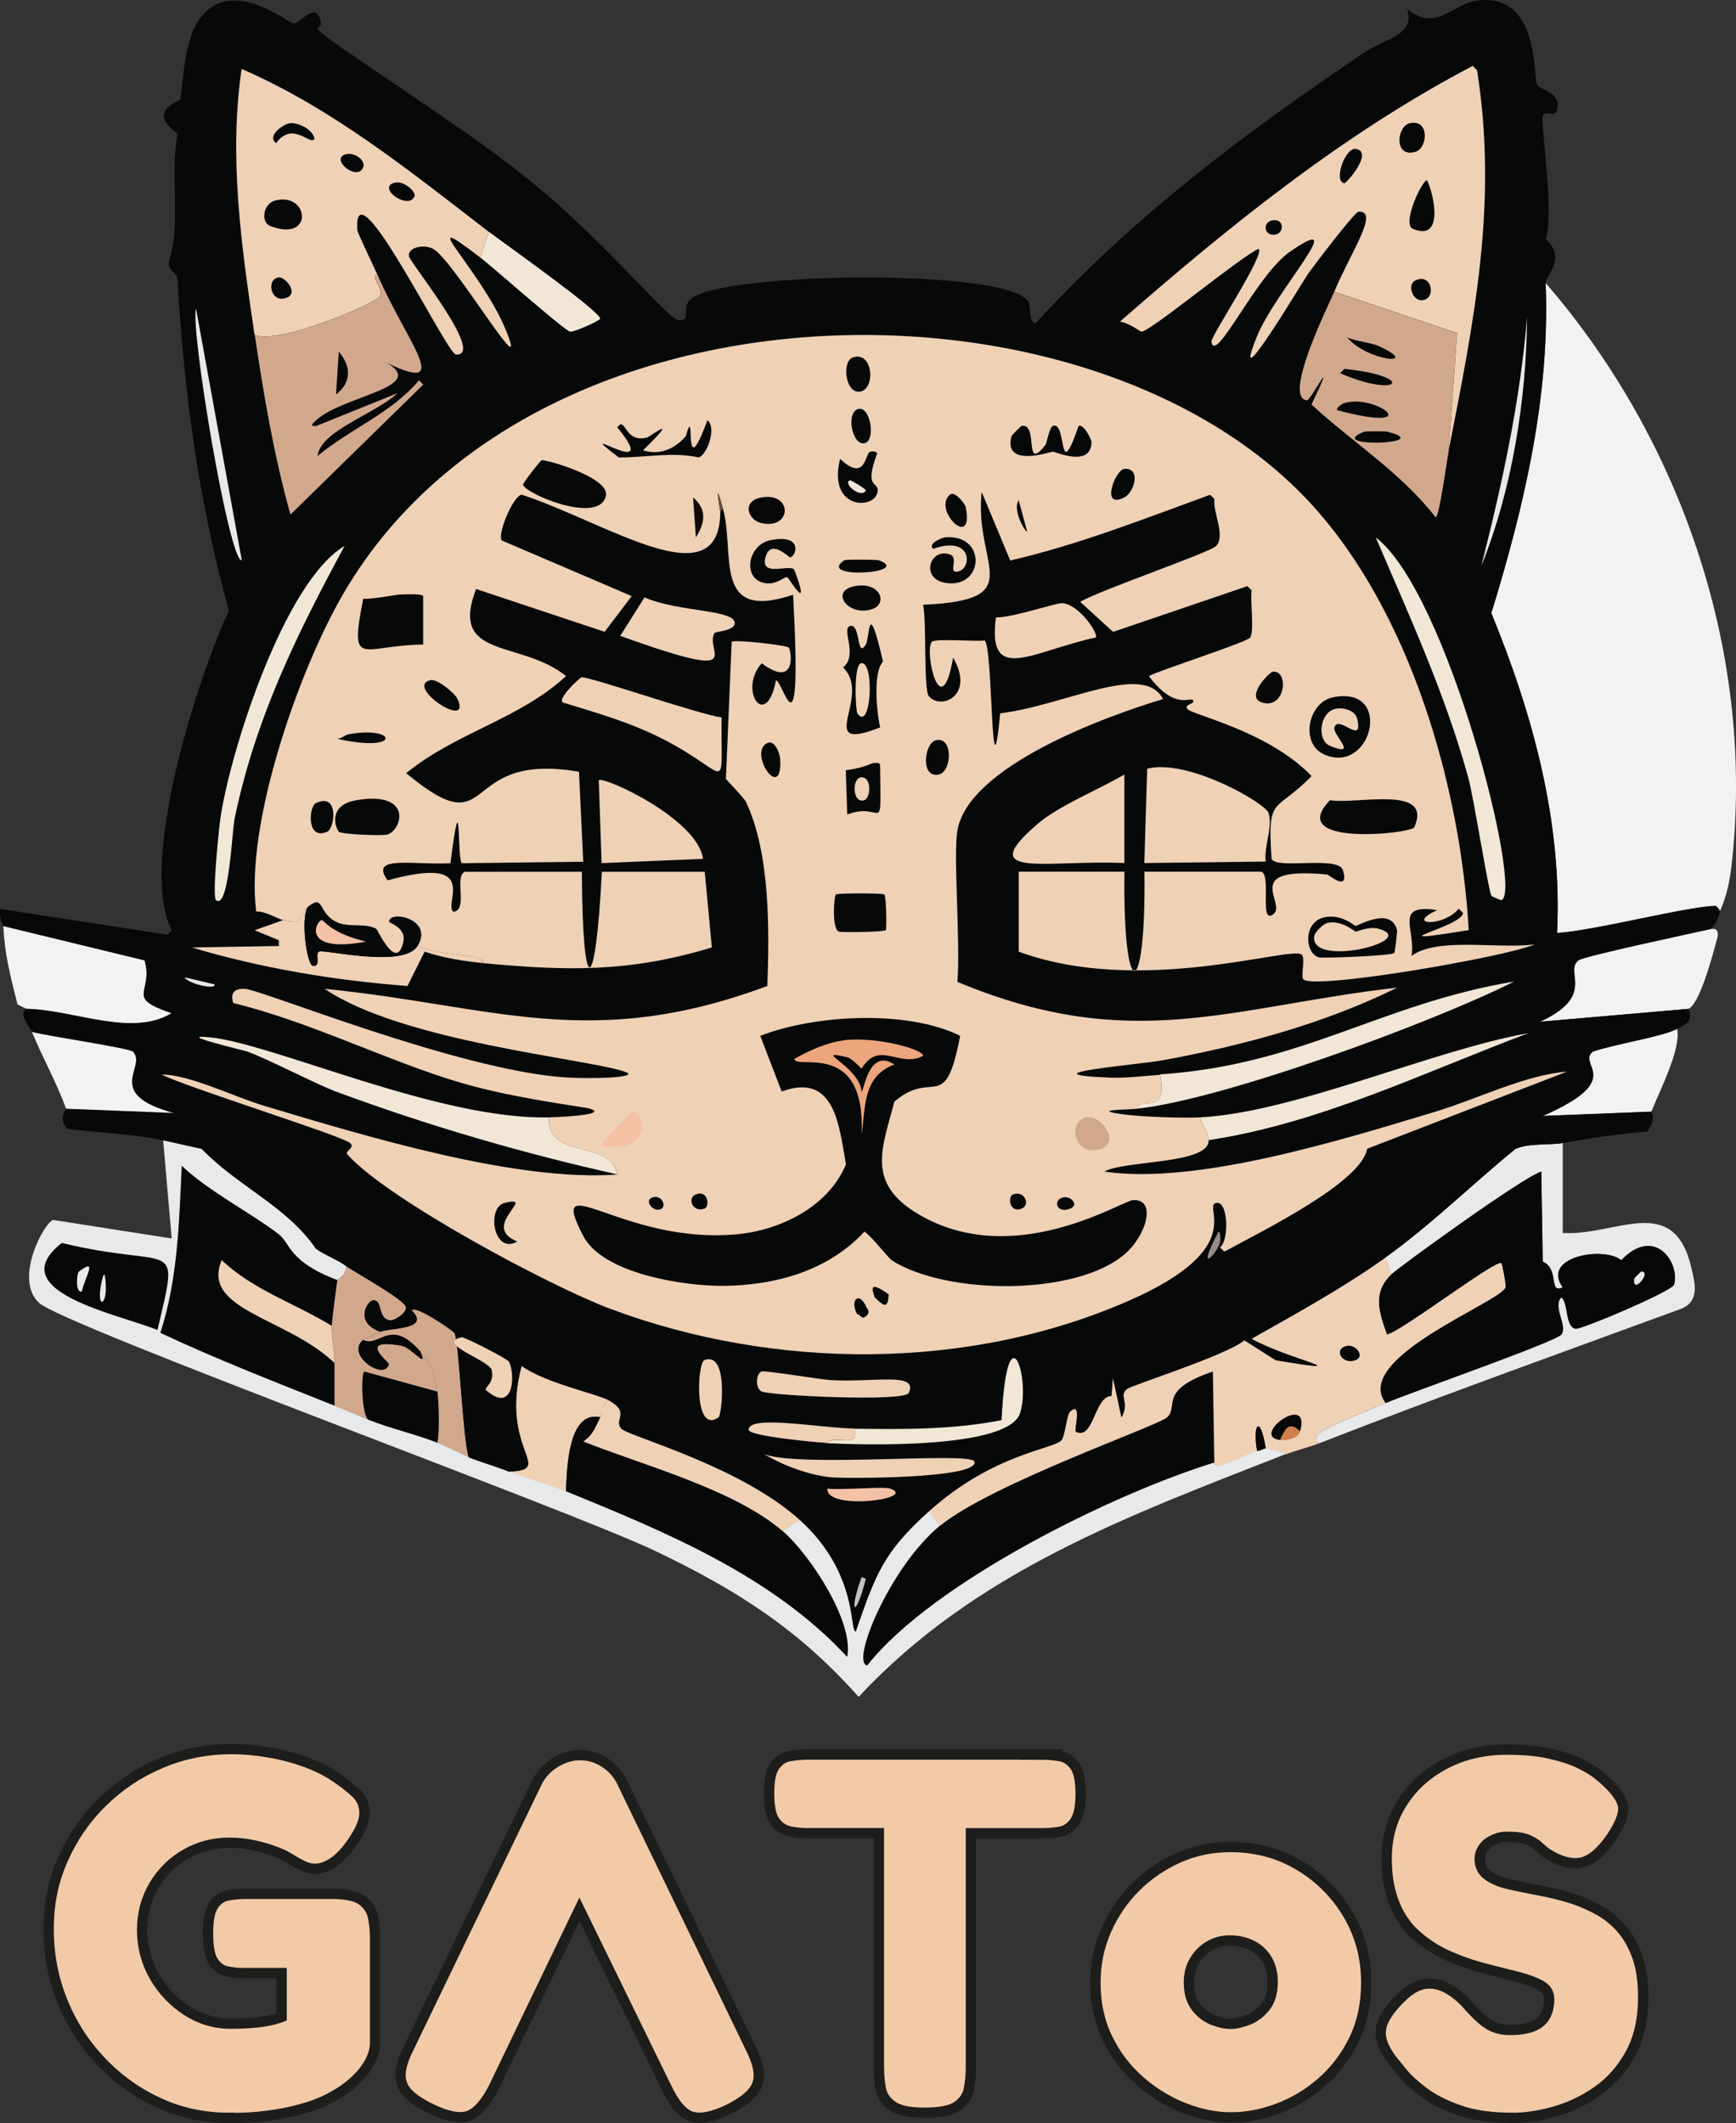 <?xml version="1.0" encoding="UTF-8"?><svg id="Layer_2" xmlns="http://www.w3.org/2000/svg" viewBox="0 0 190.19 232.57"><rect x="0" y="0" width="190.19" height="232.57" fill="#333333" stroke="none"/><defs><style>.cls-1{fill:#f2e6d7;}.cls-1,.cls-2,.cls-3,.cls-4,.cls-5,.cls-6,.cls-7,.cls-8,.cls-9,.cls-10,.cls-11,.cls-12,.cls-13{stroke-width:0px;}.cls-2{fill:#070909;}.cls-3{fill:#f4c1a5;}.cls-4{fill:#e7e9ea;}.cls-5{fill:#c1c2c1;}.cls-6{fill:#eca57d;}.cls-7{fill:#665141;}.cls-8{fill:#978c85;}.cls-9{fill:#cf7e4e;}.cls-10{fill:#efd1b6;}.cls-14{fill:#f2caa7;stroke:#1d1d1b;stroke-miterlimit:10;stroke-width:1.13px;}.cls-11{fill:#d2a88d;}.cls-12{fill:#f2f2f2;}.cls-13{fill:#130907;}</style></defs><g id="_1PLANO"><g id="ISOTIPO"><g id="Logo_Tipo"><path class="cls-12" d="M2.86,110.5l-.94-.47c-.82-3.27-1.39-5.36-1.56-8.61q7.74,1.88,15.49,3.76c1.02,3.66-2.28,4,2.97,5.79-4.39,2.69-10.76-.38-15.96-.47Z"/><path class="cls-12" d="M187.49,101.74c-.01.06.99-.26.63,1.1-.62,2.29-1.92,7.09-3.13,7.67q-8.14.7-16.27,1.41c6.25-2.86,2.59-5.46,4.22-6.73.59-.46,12.61-3,14.55-3.44Z"/><path class="cls-12" d="M188.43,99.86c.04-.19-.41-.63-.47-.63-3.09.04-13.04,2.67-17.37,2.97.6-12.09-2.64-23.93-7.2-35.05,3.61-11.72,6.45-23.82,5.95-36.14,15.04,17.38,23.02,41.02,20.34,63.99-.38,3.23-1.21,4.6-1.25,4.85Z"/><path class="cls-12" d="M7.24,121.45c-1-2.76-2.61-5.67-3.76-8.45,1.41.43,10.73,1.77,11.11,2.19,1.55,1.7-3.35,4.6,4.54,6.73q-5.95-.23-11.89-.47Z"/><path class="cls-12" d="M180.92,121.77q-5.95.23-11.89.47c9.25-4.04,3.66-5.59,5.48-7.04,2.3-.82,7.75-1.66,9.23-2.5.45,2.21-1.83,6.59-2.82,9.07Z"/><path class="cls-4" d="M171.21,125.21v9.86c5.82.34,12.13-4.48,14.08,3.76.44,1.85.91,3.71-1.1,4.54-13.19,4.84-26.5,9.59-39.59,14.71-1.88-.99,3.15-2.63,7.2-4.38,2.56-1.11,18.61-6.7,19.25-7.51.73-.92-1.01-3.07,0-4.07.79.59.39,3.22,1.56,3.44.59.11,10.6-4.12,10.8-4.85.64-2.37-2.12-6.49-5.79-2.66-1.96-1.58-8.81-.36-6.42,2.97-1.6.78-.32-2-2.19-2.82q-.08-4.93-.16-9.86c-2.12.68-15.72,10.57-16.43,11.27l-.63-1.88c5.01-3.59,9.46-8,14.24-11.89,1.52-.64,3.74-.38,5.16-.63Z"/><path class="cls-10" d="M66.7,153.37c-1.25,1.1-.42.84-.94,1.88-3.5-.75-3.64,5.5-3.76,8.14-2-.82-4.18-1.36-6.26-2.19,5.21-.2-1.07-2.28,1.41-11.58,2.49,1.83,8.38,3.1,9.54,3.76Z"/><path class="cls-10" d="M87.66,166.52l-1.88,1.25c-5.38-4.64-15.45-7.27-21.9-9.86,1.08-.72,1.34-1.58,1.88-2.66.52-1.03-.31-.77.94-1.88,2.49,1.41.47,2.12,1.41,3.13.75.81,12.98,4.04,19.56,10.01Z"/><path class="cls-2" d="M133.04,160.26c-10.86,3.32-30.76,13.04-38.02,22.22-1.86-.26,2.45-10.79,7.98-15.33,5.6-4.6,23.88-10.94,24.88-11.89,1.29-1.23-1.03-2.97,5.01-5.01q.08,5.01.16,10.01Z"/><path class="cls-2" d="M65.76,155.25c-.54,1.08-.79,1.94-1.88,2.66,6.46,2.59,16.52,5.21,21.9,9.86,2.87,2.48,7.81,9.84,7.04,13.77-8.25-8.89-19.79-13.64-30.82-18.15.11-2.64.26-8.89,3.76-8.14Z"/><path class="cls-2" d="M47.92,152.43c.15.91.26,4.53,0,5.63-2.42-.96-5.09-1.55-7.51-2.5-.8-.33-.91-5.25-.47-5.32l7.98,2.19Z"/><path class="cls-10" d="M151.81,137.73l.63,1.88c-2,1.96-1.43,3.91-.47,6.57,1.66-.4,11.92-8.26,12.52-7.82.11.08.54,2.43.47,2.66-.47,1.61-16.88,7.76-13.14,12.67-4.05,1.75-9.08,3.39-7.2,4.38-1.22.48-2.52.77-3.76,1.25-.25-.22-2.08-.64-2.19-.63-.56-3.72-1.49-2.83-.94.31-.7.15-3.06,1.32-3.91,1.56-.81.23-.74-.33-.78-.31q-.08-5.01-.16-10.01c-6.03,2.04-3.71,3.78-5.01,5.01-1,.95-19.28,7.29-24.88,11.89l-1.25-1.56c7.04-6.36,13.68-6.84,14.55-7.82.41-.46.57-2.79.94-3.13,1.39-1.25.44,2.09.63,2.19,1.96,1.03,2.01-3.88,3.91-3.91q.08-1.02.16-2.03l.94,4.38c.95-1.68-.38-2.37.63-3.13.55-.42,10.95-3.71,12.83-5.32q1.72,1.1,3.44,2.19c9.87,1.62,1.13-.17-2.66-2.35,4.96-2.8,10.07-5.6,14.71-8.92Z"/><path class="cls-2" d="M138.67,158.69c-.14.01-.32.18-.94.31-.55-3.14.38-4.03.94-.31Z"/><path class="cls-2" d="M142.43,156.81c-1.22-1.16-1.58-.33-2.19.94-3.38-.45,3.45-5.38,2.19-.94Z"/><path class="cls-2" d="M147.59,147.43c.97-.19,1.96,1.16.94,1.56-1.49.6-2.53-1.25-.94-1.56Z"/><path class="cls-9" d="M142.43,156.81c-.22.78-1.5,1.03-2.19.94.61-1.27.97-2.1,2.19-.94Z"/><path class="cls-2" d="M36.97,140.23c-.07.24-.6,4.55-.63,5.01-3.97-2.44-8.68-3.96-12.05-7.2-2.31,5.49,7.12,6.24,12.36,11.27,0,1.56,0,3.13,0,4.69-6.4-2.56-12.85-5.05-19.09-7.98,1.93-5.94,2.05-12.13,2.35-18.31,2.97,2.83,7.82,5.31,10.64,7.51,1.28,1,1.06,3,6.42,5.01Z"/><path class="cls-10" d="M36.34,145.24c-.06,1.16.31,2.76.31,4.07-5.24-5.02-14.67-5.77-12.36-11.27,3.37,3.24,8.08,4.76,12.05,7.2Z"/><path class="cls-11" d="M41.66,145.86c-.19.07-1.76.85-1.88.94-1.97,1.58,2.32,4.53,2.82,2.66.07-.25-3.66-2.93,1.41-2.03,1.1.19,2.98,2.71,2.03.63,1.21,1.38,1.52,2.22,1.88,4.38l-7.98-2.19c-.44.07-.33,4.99.47,5.32-1.27-.5-2.49-1.06-3.76-1.56,0-1.56,0-3.13,0-4.69,0-1.3-.37-2.9-.31-4.07.02-.45.56-4.76.63-5.01.03-.09,1.01-.57.94-1.56,1.02.73,6.49,3.7,6.57,4.54.06.61-1.25,1.45-1.72,1.41-1.45-.14-.77-2.27-1.88-2.19-.66.05-2.09,2.43.78,3.44Z"/><path class="cls-11" d="M51.36,159.63c-1.15-.46-2.32-1.12-3.44-1.56.26-1.1.15-4.72,0-5.63-.36-2.16-.67-3-1.88-4.38-3.31-3.78-4.41-.4-6.26-1.25.11-.09,1.69-.87,1.88-.94,1.15-.44,5.58-.22,3.44-2.35.38-.61,4.53,2.21,4.69,2.5.52.94.9,11.43,1.56,13.61Z"/><path class="cls-2" d="M46.04,148.05c.94,2.08-.93-.43-2.03-.63-5.07-.9-1.34,1.78-1.41,2.03-.49,1.87-4.79-1.08-2.82-2.66,1.85.85,2.94-2.53,6.26,1.25Z"/><path class="cls-4" d="M37.91,138.66c.08.99-.91,1.48-.94,1.56-5.35-2-5.14-4.01-6.42-5.01-2.82-2.2-7.67-4.68-10.64-7.51-.3,6.17-.41,12.37-2.35,18.31,6.24,2.93,12.69,5.42,19.09,7.98,1.26.5,2.49,1.06,3.76,1.56,2.42.96,5.09,1.55,7.51,2.5,1.12.44,2.29,1.1,3.44,1.56,1.44.58,2.94.99,4.38,1.56,2.07.83,4.25,1.37,6.26,2.19,11.03,4.51,22.58,9.26,30.82,18.15.77-3.93-4.17-11.29-7.04-13.77l1.88-1.25c6.41,5.81,5.41,12.19,6.1,12.2,2.19-6.34,3.06-8.69,7.98-13.14l1.25,1.56c-5.53,4.54-9.84,15.08-7.98,15.33,7.26-9.18,27.16-18.9,38.02-22.22.04-.01-.03.55.78.31.86-.25,3.21-1.42,3.91-1.56.62-.13.8-.3.94-.31.11-.01,1.94.41,2.19.63-17.11,6.72-33.98,12.83-46.78,26.6-6.57-7.41-13.37-11.72-22.22-15.96-9.38-4.5-64.95-24.72-67.59-27.22-2.77-2.62.58-8.77,1.56-9.07q6.49,1.02,12.99,2.03-.47-5.4-.94-10.8c1.41.3,2.81.64,4.22.94,3.89,4.08,9.32,6.27,12.52,10.95,1,.71,2.31,1.18,3.29,1.88Z"/><path class="cls-2" d="M6.77,136.16c12.46,3.02,12.95-.98,10.48,9.54-4.01-1.69-17.27-4.19-10.48-9.54Z"/><path class="cls-4" d="M8.65,139.29c2.09-1.56.72.46.31,2.19-.75.17-.55-2.02-.31-2.19Z"/><path class="cls-4" d="M11.46,139.6c.66,3.72-1.28,4.22-.16.16l.16-.16Z"/><path class="cls-2" d="M151.81,153.69c-3.74-4.92,12.67-11.06,13.14-12.67.07-.23-.36-2.58-.47-2.66-.59-.44-10.86,7.42-12.52,7.82-.96-2.67-1.53-4.61.47-6.57.71-.7,14.31-10.59,16.43-11.27q.08,4.93.16,9.86c1.87.82.59,3.59,2.19,2.82-2.4-3.33,4.46-4.55,6.42-2.97,3.67-3.83,6.43.29,5.79,2.66-.2.73-10.21,4.96-10.8,4.85-1.17-.22-.77-2.85-1.56-3.44-1.01,1,.73,3.15,0,4.07-.64.81-16.69,6.4-19.25,7.51Z"/><path class="cls-4" d="M179.82,139.29c1.2-.02-1.02,2.65-.78.78,0-.05.73-.78.78-.78Z"/><path class="cls-2" d="M38.53,5.98c6.63,4.64,13.58,8.96,19.87,14.08,7.87,6.42,14.86,14.99,15.96,15.02,1.59.04-.02-1.42,1.56-2.5,4.04-2.76,34.42-3.22,36.77.47.21.32,0,2.37.78,2.35,10.6-11.61,23.13-21.02,36.14-29.73,2.21-1.48,5.49-1.84,4.54-4.69,3.24,2.65,5.06-.66,7.82-.94,6.75-.69,5.96,8.29,6.42,9.23.32.66,2.79.8,2.19,2.82-.26.86-1.3-.13-1.56.63-.26.73,1.32,10.85.31,13.46,2.35,2.12.06,3.91,0,4.85.5,12.32-2.34,24.42-5.95,36.14,4.56,11.12,7.8,22.96,7.2,35.05,4.33-.31,14.28-2.93,17.37-2.97.06,0,.51.44.47.63-.23,1.2-.91,1.78-.94,1.88-1.94.44-13.96,2.98-14.55,3.44-1.63,1.27,2.03,3.87-4.22,6.73q8.14-.7,16.27-1.41c.6,1.51-.49,1.76-1.25,2.19-1.48.84-6.93,1.68-9.23,2.5-1.81,1.45,3.77,3-5.48,7.04q5.95-.23,11.89-.47c-.04.1.66.65-.47,2.19-3.11.22-6.16.71-9.23,1.25-1.42.25-3.64-.02-5.16.63-4.78,3.89-9.23,8.3-14.24,11.89-4.64,3.32-9.75,6.12-14.71,8.92,3.79,2.18,12.53,3.97,2.66,2.35q-1.72-1.1-3.44-2.19c-1.88,1.61-12.28,4.9-12.83,5.32-1.01.76.32,1.45-.63,3.13l-.94-4.38q-.08,1.02-.16,2.03c-1.9.03-1.95,4.94-3.91,3.91-.19-.1.76-3.44-.63-2.19-.37.34-.53,2.66-.94,3.13-.87.99-7.51,1.46-14.55,7.82-4.92,4.45-5.79,6.8-7.98,13.14-.7-.01.3-6.39-6.1-12.2-6.58-5.97-18.81-9.2-19.56-10.01-.94-1.01,1.08-1.72-1.41-3.13-1.16-.66-7.06-1.93-9.54-3.76-2.48,9.3,3.8,11.38-1.41,11.58-1.44-.58-2.94-.99-4.38-1.56-.67-2.18-1.05-12.67-1.56-13.61-.16-.3-4.31-3.11-4.69-2.5,2.14,2.13-2.29,1.91-3.44,2.35-2.88-1.01-1.44-3.39-.78-3.44,1.11-.08.43,2.05,1.88,2.19.47.05,1.78-.8,1.72-1.41-.08-.84-5.56-3.81-6.57-4.54-.97-.7-2.29-1.17-3.29-1.88-3.2-4.68-8.62-6.88-12.52-10.95-1.41-.3-2.81-.63-4.22-.94-3.2-.69-7.18-.84-10.48-1.25-1.14-1.13-.12-2.09-.16-2.19q5.95.23,11.89.47c-7.89-2.12-2.99-5.03-4.54-6.73-.38-.42-9.7-1.76-11.11-2.19-.24-.58-1.49-1.99-.63-2.5,5.2.09,11.57,3.15,15.96.47-5.25-1.79-1.95-2.13-2.97-5.79q-7.74-1.88-15.49-3.76c0-.15-.5-.63-.31-1.88q9.15,1.41,18.31,2.82l.47-.47c-3.68-7.02,2.56-27.01,6.26-35.05-3.32-11.82-4.92-23.91-5.63-36.14-.06-1.03-1.1-1.01-.94-2.03,1.36-4.55.07-9.41.94-14.08-3.47-2.47.19-3.5.31-3.76.19-.39.27-5.93,1.88-8.45,3.41-5.36,9.89.08,10.48.16.77.1,2.3-2.4,2.97-.47.6,1.72-2.45-.21,3.44,3.91Z"/><path class="cls-4" d="M167.3,34.77c-.07,8.98-1.64,18.88-5.01,27.22,2.28-8.97,4.24-17.98,5.01-27.22Z"/><path class="cls-10" d="M158.7,49.48q.47-6.49.94-12.99-6.73-2.27-13.46-4.54c1.83-4.37,4.99-8.89,2.66-8.76-.43.02-4.89,5.9-5.48,6.73-.68.96-8.83,14.68-5.63,6.88,2.03-4.95,10.45-13.96,3.6-9.23-3.72,2.57-8.19,12.49-8.61,9.86-.09-.57,6.01-9.74,5.16-10.17-2.12.97-11.89,9.1-12.83,9.07-.13,0-1.31-.94-2.35-1.1,11.97-10.47,24.51-20.61,38.65-28.01l.47.47c2.32,14.65-.35,27.52-3.13,41.78Z"/><path class="cls-2" d="M156.35,19.75c.79,1.67,1.85,6.75-1.56,5.32-1.28-.53,1.1-5.51,1.56-5.32Z"/><path class="cls-2" d="M154.47,13.49c2.2-.44,1.92,2.73.63,3.13-2.45.75-2.08-2.84-.63-3.13Z"/><path class="cls-2" d="M148.53,16.31c2.01.31-1.02,3.79-1.25,3.76-1.23-.17.08-3.93,1.25-3.76Z"/><path class="cls-2" d="M155.1,30.7c1.84-.83,2.29,2.18.63,2.19-1,0-1.61-1.75-.63-2.19Z"/><path class="cls-2" d="M139.45,24.13c1.25-.17,1.26,1.36.31,1.56-1.3.27-1.5-1.41-.31-1.56Z"/><path class="cls-11" d="M158.7,49.48c-.19.97-1,7.08-1.41,7.2-3.8-4.9-9.09-8.21-13.61-12.36,3.04-6.4-.12-.45-.47-.47-2.79-.17,2.48-10.72,2.97-11.89q6.73,2.27,13.46,4.54-.47,6.49-.94,12.99Z"/><path class="cls-2" d="M147.28,44.16c3.51-1.07,9.2,3.39-.78.78-.16-.31.64-.74.78-.78Z"/><path class="cls-2" d="M147.28,40.41c7.94.8,6.13,3.32-.47.47l.47-.47Z"/><path class="cls-2" d="M149.47,47.29c.14-.05,2.24-.06,2.5,0,5.68,1.37-7.16,1.82-2.5,0Z"/><path class="cls-2" d="M147.59,36.96c.94.42,2.67.59,3.44.94,4.89,2.24-1.24,1.72-3.44-.94Z"/><path class="cls-1" d="M52.61,28.2l.94-2.82c1.4,1.08,12.31,8.78,12.2,9.54-.03.2-2.86,1.49-3.29,1.41-.63-.12-8.46-7.06-9.86-8.14Z"/><path class="cls-4" d="M21.48,33.83q2.5,13.77,5.01,27.54c-1.37.34-5.69-25.55-5.01-27.54Z"/><path class="cls-10" d="M53.55,25.38l-.94,2.82c-7.69-5.88.14,1.4,2.82,7.98,2.77,6.81-5.76-7.73-7.98-8.92-.96-.52-2.74-.21-2.66.78.05.66,8.51,10.95,5.16,10.8-1-.05-11.34-21.42-10.8-13.61.02.27,1.85,4.07,2.19,4.85-.87.21.66,1.33.31,2.35-.24.69-11.2,5.44-13.77,4.22-1.41-9.65-2.84-19.32-1.41-29.1,9.98,4.33,18.51,11.25,27.07,17.84Z"/><path class="cls-2" d="M30.24,21.94c3.64-.84,4.15,4.65-.63,2.82-1.05-.4-.85-2.48.63-2.82Z"/><path class="cls-2" d="M31.8,13.49c.88-.08,2.49.7,2.66,1.72-.47.8-2.35-2.03-4.22.47-1.06-.84.88-2.13,1.56-2.19Z"/><path class="cls-2" d="M43.07,20.06c1.11-.43,2.51.96,2.35,1.41-.57,1.6-4.02-.76-2.35-1.41Z"/><path class="cls-2" d="M30.55,30.39c.68-.08,2.14,1.64.94,2.19-1.82.83-2.42-2.02-.94-2.19Z"/><path class="cls-2" d="M37.75,16.94c1-.39,2.37.61,2.03,1.41-.65,1.53-3.53-.82-2.03-1.41Z"/><path class="cls-11" d="M27.89,36.65c2.57,1.22,13.53-3.53,13.77-4.22.35-1.01-1.18-2.14-.31-2.35,3.19,7.38,8.44,13.23,1.1,9.7,4.37,2.67-4.87,3.56-7.82,6.26-.51.47-.69.65,0,.63l8.92-3.6c-2.44,2.28-8.46,4.12-8.76,6.88,3.58-2.98,8.12-4.7,11.11-8.29l.47.47-14.55,14.24c-1.8-6.44-2.94-13.1-3.91-19.71Z"/><path class="cls-2" d="M37.12,38.53c1.37,1.61,1.41,3.35-.31,4.69q.16-2.35.31-4.69Z"/><path class="cls-10" d="M125.68,84.21c4.42-1.15,12.95,3.75,13.3,4.85.49,1.54-.54,3.72-.31,5.32l-13.3.16.31-10.33Z"/><path class="cls-1" d="M60.12,122.39c-.16,4.75,6.8,2.35,7.51,6.26-10.43-2.33-20.8-5.36-30.82-9.07-2.13-.79-7.41-3.55-9.7-4.38-.41-.15-8.25-1.98-4.07-1.56,6.88.69,25.08,9.06,37.08,8.76Z"/><path class="cls-1" d="M124.59,121.45c.35-1.56,3.4,1.02,2.5-3.76,15.55-1.02,24.11-7.72,38.8-10.17-9.24,4.64-32.03,12.96-41.31,13.93Z"/><path class="cls-10" d="M123.18,84.84v9.7c-8.43-.38-16.71,1.84-9.39-4.38,2.25-1.91,6.72-3.73,9.39-5.32Z"/><path class="cls-1" d="M150.72,58.87c7.84,5.93,16.2,38.91,13.77,39.74-.06.02-1.07-.42-1.1-.47-.32-.57-1.95-10.81-2.5-12.83-2.52-9.21-6.42-17.7-10.17-26.44Z"/><path class="cls-10" d="M65.6,85.47c.58-.46,10.84,4.25,11.42,8.61l-11.11.47-.31-9.07Z"/><path class="cls-10" d="M63.72,74.2c.79-.13,13.16,4.17,15.33,4.38-.09,9.42,1.21,5.75-8.14,1.56-2.88-1.29-6.05-2.2-9.07-3.13-1.16-.16,1.68-2.78,1.88-2.82Z"/><path class="cls-10" d="M33.84,99.24c-.97.8-.28,6.53.47,6.57.91.05.17-1.25.63-1.56.46-.31,9.29,1.88,10.8-.63,2.61,1.21,7.06.7,7.2,1.88-2.1-.2-4.41-.57-6.42-1.25l-1.88,3.76c-8.01-.61-15.93-1.93-23.63-4.22q4.77-.08,9.54-.16v-.63l-2.66-1.1q1.56-.55,3.13-1.1c2.82.51,1.01-.19,2.82-1.56Z"/><path class="cls-1" d="M37.75,59.81c-5.29,9.78-9.77,18.9-12.05,29.88-.27,1.29-.62,10.01-2.03,8.92-.46-.36.31-7.78.47-8.92,1.02-7.17,6.97-25.98,13.61-29.88Z"/><path class="cls-1" d="M132.41,124.9c-.05-.95-.74-1.63-.94-2.5,10.26-.51,25.37-7.33,35.99-9.23-11.49,4.32-22.84,9.88-35.05,11.73Z"/><path class="cls-10" d="M70.61,65.44c3.74,1.66,10.33,1.3,9.86,2.97-.2.71-2.08.76-2.19.94-1.18,1.95,4.14,5.51-10.33.31q1.33-2.11,2.66-4.22Z"/><path class="cls-10" d="M116.3,66.07c1.91.05,4.07,3.38,3.76,3.76-6.99,1.51-11.92,5.23-10.95-2.19,1.81.02,6.54-1.58,7.2-1.56Z"/><path class="cls-10" d="M83.75,159.32c4.25,1.46,22.63-.31,23,.78.65,1.9-14.23,1.89-15.8,1.72-2.41-.26-5.09-1.27-7.2-2.5Z"/><path class="cls-10" d="M83.44,150.24c.35-.14,6.46.88,7.51.94,4.86.29,9.69-.93,8.61,1.41-.46,1-15.08.3-16.12-.16-.69-.31-.67-1.92,0-2.19Z"/><path class="cls-1" d="M90.48,158.07c1.17-.94,3.6.7,3.13-1.56,5.41.07,10.79.11,16.12-.94.61-12.57,3.23-4.57,2.03-.78-1.26,4.02-17.69,3.5-21.28,3.29Z"/><path class="cls-10" d="M93.61,156.5c.47,2.27-1.96.62-3.13,1.56-1.16-.07-8.39-.74-8.45-1.41-.15-1.73,7.93-.2,11.58-.16Z"/><path class="cls-10" d="M50.58,146.49c.28-.06,4.96,2.33,5.16,2.66.7,1.16.67,5.89-2.5,3.13-.15-.42.94-.72.63-2.19-.23-1.08-6.27-2.94-3.29-3.6Z"/><path class="cls-10" d="M77.18,148.99c2.67-.98,1.88,6.03,1.56,6.26-2.76,1.98-2.36-5.97-1.56-6.26Z"/><path class="cls-3" d="M90.64,163.07c1.7.19,6.14-.26,6.88,0,3.14,1.11-7.04,2.48-6.88,0Z"/><path class="cls-4" d="M20.23,107.06l3.29.78c.15.64-2.97-.09-3.29-.78Z"/><path class="cls-5" d="M94.39,172.77l.47.16c-1.1,4.42-1.95,3.97-.47-.16Z"/><path class="cls-8" d="M133.51,134.91c.22.04.2.86.16,1.1-.26,1.33-2.84,3.91-.16-1.1Z"/><path class="cls-2" d="M45.73,103.62c-1.51,2.51-10.34.31-10.8.63-.45.31.28,1.62-.63,1.56-.74-.04-1.44-5.78-.47-6.57,1.74-1.33.91.99,3.29,1.88,1.17.44,3.03,0,4.07.63.21.12,2.23,4.78,2.97,1.41.34-1.55-1.56-2.04-1.56-2.19-.03-1.31,4.93-.34,3.13,2.66Z"/><path class="cls-3" d="M35.25,100.8c.27-.04.81,1.37,4.85,2.35-7.07,1.33-5.56-2.24-4.85-2.35Z"/><path class="cls-10" d="M127.09,117.7c.9,4.77-2.15,2.2-2.5,3.76-1.13.12-5.38.09-1.41.63,1.88.25,6.34.41,8.29.31.2.87.89,1.55.94,2.5.13,2.66-9.23,2.19-11.42,3.44,10.08,1.49,25.93-3.44,36.3-6.57,4.62-1.4,9.84-4.03,14.39-4.38q-10.95,4.22-21.9,8.45c-.59,3.64-11.38,8.96-15.65,11.27l-.47-.47c1.01-.69.93-5.27-.47-4.85-1.43.43,3.64,4.89-9.39,10.64-17.67,7.8-38.96,7.67-56.95.94-6.51-2.43-24.36-11.96-28.79-16.9-.34-.38.88-.7.31-1.25-.79-.77-18.2-6.2-20.65-7.51,3.04,0,7.86,2.42,11.27,3.44,11.17,3.35,27.58,8.33,38.65,7.51-.71-3.91-7.68-1.51-7.51-6.26,2.66-.07,6.25-.38,4.54-.94-.68-.22-8.22-1.1-14.08-2.82-7.94-2.32-16.71-6.76-25.03-8.76-.35-1.01.05-1.61,1.25-1.56,1.82.07,23.22,8.86,35.05,9.7,2.73.19,8.56.05,6.57-.63-4.21-1.43-24.33-3.27-32.86-9.07,18.39,1.82,29.01,6.94,48.5-.31.22-6.16.32-14.55-2.35-20.18-.16-.34-1.69-1.95-2.19-2.5q.31-7.51.63-15.02c.2-.29,6.08.37,6.26.63.3.43.85,4.54-2.97,1.72-2.63,2.97.5,7.44,1.56,1.88.75-.13,2.91,9.67,1.88-9.39-8.9,3-6.33-4.48-7.67-9.39-1.06-3.91-.31.14-.31.31-.03,9.74-12.45,1.16-21.75-1.88-.92.08-2.7,4.33-2.19,5.01l14.24,6.1-2.97,3.91q-7.04-2.35-14.08-4.69c-2.98,7.77,4.83,5.5,9.86,9.54-5.16,4.75-12.09,6.19-17.52,10.64,10.07,8.33,5.46-2.47,18.93-.16l.47,9.86-13.3.16c-.55-.39,0-9.8-1.25,0-4.04.23-8.96-.95-6.88,1.88,10.37-2.86,6.07,2.58,7.2,3.44,1.66-.16.05-3.85,1.25-4.38h12.83c.06,14,1.48,13.91,2.19,0h11.27q.39,4.15.78,8.29c-9.04,2.74-15.84,2.58-25.03,1.72-.13-1.17-4.58-.67-7.2-1.88,1.8-3-3.16-3.97-3.13-2.66,0,.15,1.9.64,1.56,2.19-.74,3.37-2.77-1.28-2.97-1.41-1.04-.62-2.89-.19-4.07-.63-2.38-.89-1.54-3.2-3.29-1.88-1.81,1.37,0,2.08-2.82,1.56-.53-.1-2.01-1.03-2.97-.94-1.22-9.48,4.51-25.92,9.23-34.27,20.45-36.2,82.07-36.92,106.4-10.33,10.81,11.82,16.31,30.88,17.21,46.63-11.12,1.79-.62-.36-.63-1.88l-.47-.47c-1.68,2.06-6,1.81-2.35.16-4.84-.74-2.31,2.15-2.82,5.01,2.88-2.07,9.1-.74,13.46-1.25-2.77,1.3-24.78,5.14-25.35,3.76-.21-.51.28-2.33-.16-2.66-1.25-.94-17.69,4.58-30.98-.31v-8.76h11.58c-.2,14.51,2.39,14.51,2.19,0h12.83c1.09.49-.25,5.72,1.25,4.69,1.69-1.15-3.81-5.31,5.95-4.38.15.01,2.45,2,1.72-.47-.48-1.64-7.29-.04-7.82-1.25-.48-7.11.37-4.91,4.38-9.07-4.81-4.99-13.18-6.71-13.61-7.35-.38-.56.87-.49.63-.94-.25-.46-1.94,1.19-4.85-2.66,1.34-.7,10.8-3.72,11.11-4.22.47-.75-.02-4,.16-5.16l-.47-.47q-7.35,2.5-14.71,5.01-1.8-1.64-3.6-3.29c2.06-1.25,14.14-5.38,14.86-6.1,1.12-1.11-.36-3.69-.16-5.16l-.47-.47c-7.22,2.63-14.41,5.47-21.9,7.2l-3.13-7.51c-.87,8.16,5.37,11.83-6.42,12.36.41,1.79.03,9.29.63,10.01,1.3,1.58,5.09-.04,2.66-4.22-1.31,7.55-3.17-.56-2.35-1.72.29-.41,4.91-.02,5.79-.16.95.42.67,18.96,1.72,7.98,7.08-.85,15.7-5.67,17.84-1.56-6.19,1.86-21.28,7.31-22.53,14.39-.47,2.66.35,12.35,0,16.59,19.1,7.98,29.98,2.7,48.19.63-8.08,3.98-16.99,6.37-25.82,7.98-2.52.46-15.48,1.49-5.63,1.88,1.84.07,3.65-.19,5.48-.31Z"/><path class="cls-7" d="M79.21,55.74l-.31.31c0-.18-.75-4.22.31-.31Z"/><path class="cls-10" d="M97.68,138.04c.43.93.09,2.45-.94,2.66.39.37.65.48.63,1.1-2.69-1.94-1.48.19-1.56.31-.15.2-.13-.67-.94.94-.82-1.66-1.77-.55-.94.94-.42.14-.83.19-1.1.63-6.8-.43-16.66,1.11-13.61-3.76,5.68-.04,11.48-1.61,15.49-5.95.85.6,2.64,2.92,2.97,3.13Z"/><path class="cls-2" d="M43.7,65.13c.48,0,2.45-.14,2.66.16v5.32c-6.75.06-8.12,2.83-6.57-5.01,1.23.03,3.71-.47,3.91-.47Z"/><path class="cls-2" d="M145.71,87.66c3.01.48,11.32-1.72,9.23,2.97-.31.69-14.23,2.19-9.23-2.97Z"/><path class="cls-2" d="M59.34,50.42c.42-.12,7.52,1.89,7.04,3.91-.75,3.2-8.97-.29-9.07-1.25-.02-.17,1.87-2.61,2.03-2.66Z"/><path class="cls-2" d="M39,87.66c6.27-1.06,5.07,3.26,3.44,3.76-.54.16-5.08-.02-5.32-.31-.45-.54-1.13-2.93,1.88-3.44Z"/><path class="cls-2" d="M91.57,97.98c.22-.15,5.1-.15,5.32,0,.2.14.27,3.75.16,3.91-.15.21-4.89.28-5.16.16-.78-.34-.52-3.92-.31-4.07Z"/><path class="cls-2" d="M77.49,46.04c1.06.71,0,3.79-.94,4.07-2.91-.64-5.68.01-8.76,0-5.84-4.45,5.08,3.06-.16-3.29.94-1.32.72,1.78,3.29,1.1.26-.07,3.83-2.79-.47,1.41,1.82.57,3.49-.14,4.69-1.56,1.15-4.09-.43,5.89,2.35-1.72Z"/><path class="cls-2" d="M111.91,46.66c1.95-.38.15,5.28,2.66,2.03.07-.09.41-1.89.78-2.03,1.58-.63.51,6.69,2.82,0,.6-.24,1.41,1.54,1.41,1.72,0,2.91-3.95,1.1-4.22,1.1-.31,0-5.49,1.84-4.54-1.72.02-.07,1.02-1.08,1.1-1.1Z"/><path class="cls-2" d="M84.38,59.18c3.68-.75,2.84,1.79,2.19,1.88-.16.02-2.05-2.03-2.66-.16-.83,2.52,2.83.75,3.13,1.56,1.89,5.07-.6.87-.78.78-.29-.15-1.14.89-2.5.63-2.48-.48-1.84-4.19.63-4.69Z"/><path class="cls-2" d="M103.47,58.87c4.61-.45,4.39,5.47.31,5.01-3.08-.35-1.92-3.96.31-3.13.93.34-.12,1.86.63,1.88,1.79.03,2.04-4.12-2.5-2.5-.63-.65,1.11-1.24,1.25-1.25Z"/><path class="cls-11" d="M119.11,122.39c1.58-.22,3.59,2.66,1.56,3.44-2.89,1.12-3.93-3.11-1.56-3.44Z"/><path class="cls-3" d="M69.36,121.77c1.39-.13,2.15,4.71-3.44,3.76-.23-.28,3.19-3.73,3.44-3.76Z"/><path class="cls-2" d="M83.44,54.49c3.42-.58,3.34,3.53,0,2.82-1.53-.33-2.22-2.44,0-2.82Z"/><path class="cls-2" d="M93.76,64.19c2.71-.44,3.47,1.9,1.88,2.5-2.64,1.01-4.93-2.01-1.88-2.5Z"/><path class="cls-2" d="M93.45,39.15c2.27-.74,2.53,3.7.63,3.76-1.49.04-1.86-3.35-.63-3.76Z"/><path class="cls-2" d="M102.53,81.09c1.94-.45,1.76,3.48.31,3.76-2.06.39-1.56-3.47-.31-3.76Z"/><path class="cls-2" d="M47.14,74.51c.77-.2,2.71,1.47,2.97,2.03,1.67,3.59-5.81-1.31-2.97-2.03Z"/><path class="cls-2" d="M139.45,73.58c1.75-.15,1.42,3.87-.94,3.44-2.36-.43.56-3.41.94-3.44Z"/><path class="cls-2" d="M34.62,87.97c2.57-1.19,2.04,2.77,1.25,3.13-2.31,1.05-2.06-2.75-1.25-3.13Z"/><path class="cls-2" d="M123.18,51.36c1.86-.14,1.1,2.57,0,3.13-2.69,1.36-.98-3.05,0-3.13Z"/><path class="cls-2" d="M94.08,44.79c1.29-.24,1.9,3.49.63,3.76-1.38.29-2.08-3.48-.63-3.76Z"/><path class="cls-2" d="M92.51,61.37c.16-.1,3.58-.07,3.76,0,3.86,1.44-6.96,2.14-3.76,0Z"/><path class="cls-2" d="M55.27,131.78c3.74-.93-2.8,2.56,1.41,4.22-2.63,1.5-3.4-3.73-1.41-4.22Z"/><path class="cls-2" d="M104.09,54.17c.48-.4,1.63.95,1.72,1.41.92,4.79-3.72.26-1.72-1.41Z"/><path class="cls-2" d="M84.06,81.4c.84-.41,1.38,1.2,1.41,1.72.3,4.94-3.58-.66-1.41-1.72Z"/><path class="cls-2" d="M38.06,80.46c5.51-1.06,6.01,2.1-1.1.47.42-.03,1.04-.46,1.1-.47Z"/><path class="cls-13" d="M75.93,54.49c1.53,1.3,1.34,2.75.31,4.38l-.31-4.38Z"/><path class="cls-2" d="M111.6,54.8l.94,3.44c-.22.07-1.65-2.37-.94-3.44Z"/><path class="cls-2" d="M97.36,141.79c-.08,1.73-.58,1.22-1.56.31.09-.12-1.12-2.25,1.56-.31Z"/><path class="cls-2" d="M76.24,130.84c1.36-.53,1.53,1.35.94,1.56-1.3.47-1.94-1.18-.94-1.56Z"/><path class="cls-2" d="M110.98,130.84c1.3-.47,1.94,1.18.94,1.56-1.36.53-1.53-1.35-.94-1.56Z"/><path class="cls-2" d="M94.86,143.05c-.07.15.8.69-.16,1.25-.33.2-.53-.4-.78-.31-.83-1.49.11-2.6.94-.94Z"/><path class="cls-2" d="M116.61,131.15c.72-.09,1.64.84.63,1.25-1.56.63-1.95-1.09-.63-1.25Z"/><path class="cls-2" d="M71.55,131.15c.91-.27,1.46.9.94,1.25-.83.56-2.08-.92-.94-1.25Z"/><path class="cls-2" d="M97.68,138.04c-.33-.21-2.13-2.53-2.97-3.13-4.01,4.34-9.81,5.9-15.49,5.95-4.21.03-13.17-1.3-15.33-5.48-4.08-7.88,4.25.94,16.74-.16,4.81-.42,10.11-3,12.05-7.67-.75-4.16-1.17-10.13-7.04-7.98q-1.17-3.05-2.35-6.1c6-2.33,16.13-2.87,21.9,0-1.67,8.76-2.89,3.53-7.2,7.2-1.36,5.16-3.14,8.95,2.66,12.36,10.42,6.13,22.25-1.49,23.47-1.56,2.64-.17,1.49,3.89-.94,5.95-5.43,4.6-19.59,4.43-25.5.63Z"/><path class="cls-6" d="M92.51,113.94c3.81-.39,8.78,1.09,8.61,1.72-2.54,1.4-4.78-1.8-6.73,1.41-.36-.39-1.18-1.16-1.56-1.25-4.11-.96,1.35.95,1.56,3.76.27.06.73-4.84,3.6-2.97-3.48,1.29-3.14,4.62-3.6,7.67.49-10.58-7.36-6.97-7.35-8.29,1.58-.9,3.68-1.85,5.48-2.03Z"/><path class="cls-2" d="M93.14,68.57c1.17-.31.69,3.71,1.72,2.03.45-.73.18-5.49,1.88,1.88-1.08,1.1-.74,5.37-.31,7.2-7.4,2.91-.77-3.39-4.07-6.57,1.7-1.31-.25-4.27.78-4.54Z"/><path class="cls-10" d="M94.39,72.64c1.48-.05,1,7.71-.47,5.48-.16-.24-.47-5.44.47-5.48Z"/><path class="cls-2" d="M146.02,76.39c6.71-1.37,4.28,8.56-.94,6.26-2.69-1.19-1.78-5.7.94-6.26Z"/><path class="cls-10" d="M146.34,77.64c.8-.16,2.14.16,2.35,1.1.69,3.05-2.03-.53-2.5.94-.25.77,2.76,3.34-.47,2.03-1.48-.6-1.18-3.71.63-4.07Z"/><path class="cls-2" d="M145.08,100.49c1.94-.41,3.26.93,3.44.94.26,0,3.87-2.18,4.54.47.03.12-.23,2.41-.31,2.5-.28.3-7.9.6-8.29.47-1.55-.51-1.68-3.89.63-4.38Z"/><path class="cls-10" d="M145.4,101.11c1.57-.37,2.95.91,3.13.94.15.03,1.41-.61,2.5-.31,4.7,1.29-7.66,4.38-7.04.78.07-.42.98-1.31,1.41-1.41Z"/><path class="cls-2" d="M95.64,83.59c.32,0,.64-.09.78.16.08,8.36.4,3.91-3.6,5.48q-.08-2.43-.16-4.85c2.07-.28,2.82-.78,2.97-.78Z"/><path class="cls-10" d="M94.39,85.15c1.14-.02,1,2.27.31,2.5-1.33.46-1.42-2.48-.31-2.5Z"/><path class="cls-2" d="M95.33,49.48c.21-.06.63-.06.78.16-1.61,4.27.4,2.92,0,4.38-.5,1.84-5.45,1.72-4.07-3.76,2.8,2.66,2.72-.61,3.29-.78Z"/><path class="cls-1" d="M93.14,52.61c.1-.03,1.77,1,1.72,1.1-.49,1.01-2.64-.82-1.72-1.1Z"/></g><path class="cls-14" d="M25.03,232c-2.69,0-5.22-.54-7.58-1.62-2.37-1.08-4.47-2.57-6.3-4.48-1.83-1.9-3.26-4.1-4.28-6.6-1.03-2.5-1.54-5.17-1.54-8s.52-5.27,1.57-7.64c1.05-2.37,2.49-4.46,4.34-6.27s3.98-3.23,6.41-4.25c2.43-1.03,5.02-1.54,7.78-1.54,1.19,0,2.48.11,3.86.34,1.38.22,2.73.57,4.06,1.04,1.32.47,2.47,1.04,3.44,1.71.78.52,1.5,1.08,2.16,1.68.65.6.98,1.34.98,2.24,0,.45-.11.93-.34,1.46-.22.52-.54,1.08-.95,1.68-.71,1.05-1.42,1.8-2.13,2.27-.71.47-1.38.7-2.02.7-.41,0-.83-.1-1.26-.31-.43-.2-1.02-.53-1.76-.98-.22-.15-.65-.34-1.29-.59-.63-.24-1.39-.47-2.27-.67-.88-.2-1.8-.31-2.77-.31-1.75,0-3.36.42-4.81,1.26-1.46.84-2.61,1.99-3.47,3.44-.86,1.46-1.29,3.08-1.29,4.87s.45,3.52,1.34,5.07c.9,1.55,2.08,2.8,3.55,3.75,1.47.95,3.07,1.43,4.79,1.43.67,0,1.33-.02,1.99-.06.65-.04,1.3-.11,1.93-.22.63-.11,1.19-.26,1.68-.45v-4.81h-4.14c-.67,0-1.31-.06-1.9-.2-.6-.13-1.08-.49-1.46-1.09s-.56-1.62-.56-3.08.2-2.48.62-3.08c.41-.6.93-.95,1.57-1.06.63-.11,1.27-.17,1.9-.17h9.79c1.49.04,2.54.31,3.13.81.6.5.96,1.11,1.09,1.82.13.71.2,1.46.2,2.24v11.47c0,1.05-.45,2.12-1.34,3.22-.9,1.1-2.11,2.04-3.64,2.83-.93.49-1.98.89-3.14,1.2-1.16.32-2.4.56-3.72.73-1.32.17-2.73.25-4.23.25Z"/><path class="cls-14" d="M82.23,224.34c.56,1.12.86,2.07.9,2.85s-.21,1.47-.73,2.07c-.52.6-1.36,1.19-2.52,1.79-1.79.86-3.17,1.13-4.14.81-.97-.32-1.88-1.39-2.74-3.22l-9.52-19.48-9.4,19.53c-.9,1.75-1.83,2.79-2.8,3.11-.97.32-2.33.05-4.09-.81-1.16-.56-2.01-1.14-2.55-1.73s-.79-1.29-.76-2.07.34-1.73.9-2.85l14.05-29.1c.45-.9,1.11-1.61,1.99-2.16.88-.54,1.78-.81,2.71-.81.67,0,1.3.12,1.88.36.58.24,1.11.59,1.6,1.04.48.45.88.99,1.17,1.62l14.05,29.05Z"/><path class="cls-14" d="M114.13,192.21c.71,0,1.38.06,2.02.17.63.11,1.16.47,1.6,1.06.43.6.64,1.62.64,3.08s-.22,2.43-.64,3.05c-.43.61-.97.98-1.62,1.09-.65.11-1.33.17-2.04.17h-7.72v25.63c0,.82-.08,1.61-.22,2.38-.15.77-.57,1.39-1.26,1.87-.69.49-1.89.73-3.61.73s-2.82-.25-3.53-.76c-.71-.5-1.13-1.14-1.26-1.9-.13-.76-.2-1.56-.2-2.38v-25.58h-7.78c-.67,0-1.33-.06-1.99-.2-.65-.13-1.19-.5-1.62-1.09-.43-.6-.64-1.62-.64-3.08s.21-2.43.64-3.02c.43-.6.98-.95,1.65-1.06.67-.11,1.34-.17,2.02-.17h25.58Z"/><path class="cls-14" d="M134.9,231.95c-1.72,0-3.45-.35-5.2-1.04-1.75-.69-3.37-1.68-4.84-2.97s-2.65-2.83-3.53-4.65c-.88-1.81-1.32-3.83-1.32-6.07,0-2.05.39-3.97,1.18-5.76.78-1.79,1.86-3.37,3.22-4.73,1.36-1.36,2.93-2.43,4.7-3.22s3.67-1.18,5.68-1.18c2.76,0,5.26.66,7.5,1.99,2.24,1.32,4.03,3.11,5.37,5.35,1.34,2.24,2.02,4.74,2.02,7.5,0,2.35-.45,4.44-1.34,6.27-.9,1.83-2.07,3.38-3.53,4.65-1.46,1.27-3.05,2.23-4.79,2.88-1.73.65-3.44.98-5.12.98ZM134.79,221.7c.56,0,1.2-.14,1.93-.42.73-.28,1.36-.76,1.9-1.43.54-.67.81-1.59.81-2.74,0-.93-.2-1.74-.59-2.41-.39-.67-.94-1.19-1.65-1.57-.71-.37-1.53-.56-2.46-.56-.82,0-1.57.2-2.24.59-.67.39-1.21.93-1.62,1.62-.41.69-.62,1.48-.62,2.38,0,1.12.26,2.01.78,2.69.52.67,1.14,1.15,1.85,1.43.71.28,1.34.42,1.9.42Z"/><path class="cls-14" d="M165.63,232c-2.28,0-4.21-.28-5.79-.84-1.59-.56-2.88-1.22-3.89-1.99-1.01-.76-1.77-1.46-2.29-2.1-.52-.63-.84-1.03-.95-1.17-.75-.93-1.2-1.77-1.37-2.52-.17-.75-.06-1.49.34-2.24.39-.75,1.05-1.57,1.99-2.46.86-.82,1.7-1.28,2.52-1.37.82-.09,1.63.08,2.43.53.8.45,1.58,1.1,2.32,1.96.9,1.01,1.66,1.69,2.29,2.04.63.36,1.36.53,2.18.53,1.01,0,1.83-.12,2.46-.36.63-.24,1.1-.62,1.4-1.12.3-.5.45-1.15.45-1.93,0-.63-.32-1.13-.95-1.48-.63-.35-1.47-.66-2.49-.92-1.03-.26-2.17-.55-3.44-.87-1.27-.32-2.52-.74-3.75-1.26-.75-.3-1.48-.67-2.18-1.12-.71-.45-1.37-.96-1.99-1.54s-1.15-1.27-1.6-2.07c-.45-.8-.79-1.71-1.04-2.71-.24-1.01-.36-2.15-.36-3.41,0-2.28.57-4.31,1.71-6.1,1.14-1.79,2.71-3.21,4.7-4.25,2-1.04,4.26-1.57,6.8-1.57,1.83,0,3.39.15,4.7.45,1.31.3,2.38.65,3.22,1.06.84.41,1.48.79,1.93,1.15.45.36.73.59.84.7,1.23,1.12,1.9,2.08,2.01,2.88.11.8-.34,1.95-1.34,3.44-1.12,1.6-2.22,2.51-3.3,2.71-1.08.21-2.33-.14-3.75-1.04-.3-.22-.6-.48-.9-.76-.3-.28-.7-.52-1.2-.73s-1.26-.31-2.27-.31c-.37,0-.75.06-1.12.2s-.69.3-.95.5c-.26.21-.48.46-.64.76-.17.3-.25.61-.25.95,0,.78.3,1.39.9,1.82.6.43,1.39.76,2.38.98.99.22,2.08.45,3.27.67,1.19.22,2.41.52,3.64.9,1.01.34,1.98.77,2.91,1.29.93.52,1.75,1.19,2.46,2.02.71.82,1.28,1.84,1.71,3.05.43,1.21.64,2.7.64,4.45,0,2.43-.47,4.49-1.4,6.18-.93,1.7-2.14,3.06-3.61,4.09-1.48,1.03-3.04,1.77-4.7,2.24-1.66.47-3.22.7-4.67.7Z"/></g></g></svg>